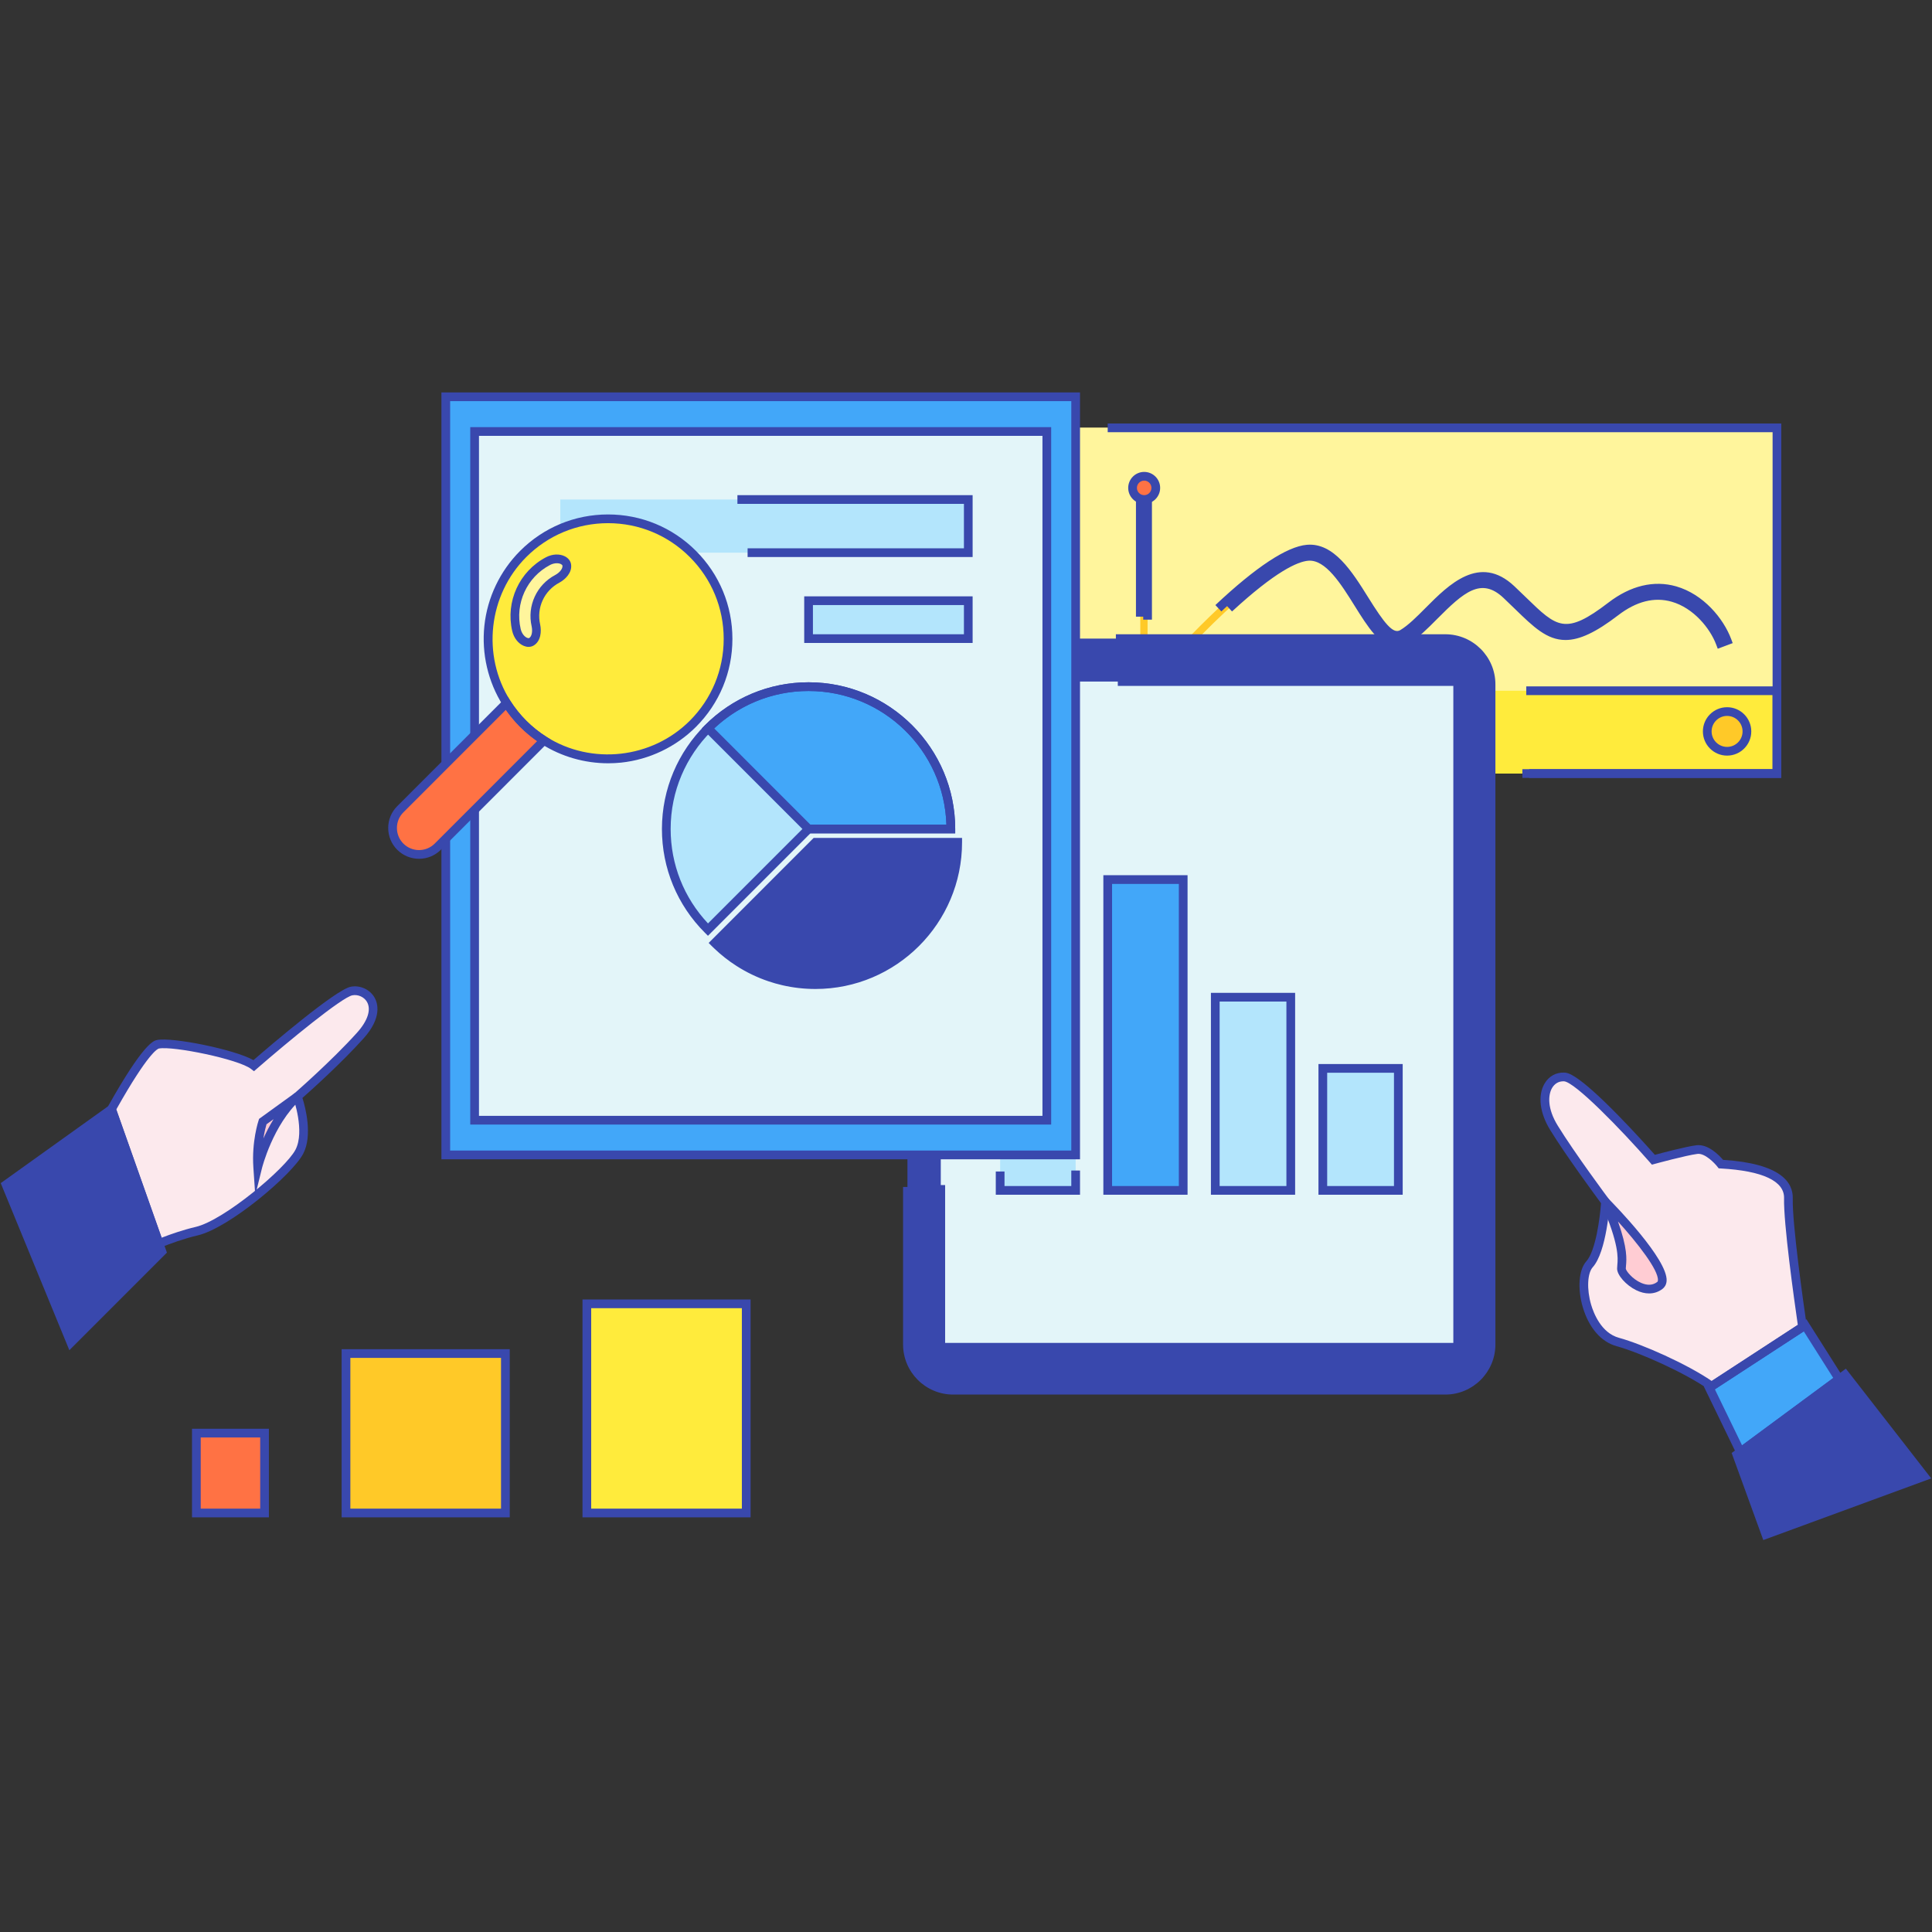 <svg xmlns="http://www.w3.org/2000/svg" xmlns:xlink="http://www.w3.org/1999/xlink" width="500" zoomAndPan="magnify" viewBox="0 0 375 375" height="500" preserveAspectRatio="xMidYMid meet" version="1.0"><rect x="0" y="0" width="375" height="375" fill="#333333" stroke="none"/><defs><clipPath id="c982711d96"><path d="M 85 76.172 L 210 76.172 L 210 226 L 85 226 Z M 85 76.172 " clip-rule="nonzero"/></clipPath><clipPath id="72329e44d1"><path d="M 336.008 265.43 L 374.855 265.43 L 374.855 298.922 L 336.008 298.922 Z M 336.008 265.43 " clip-rule="nonzero"/></clipPath></defs><path fill="#fff59c" d="M 180.051 150.145 L 344.902 150.145 L 344.902 83.047 L 180.051 83.047 L 180.051 150.145 " fill-opacity="1" fill-rule="nonzero"/><path fill="#ffeb3c" d="M 344.902 150.145 L 180.051 150.145 L 180.051 134.074 L 344.902 134.074 L 344.902 150.145 " fill-opacity="1" fill-rule="nonzero"/><path fill="#ffc928" d="M 331.375 141.969 C 331.375 144.094 333.098 145.82 335.227 145.82 C 337.355 145.82 339.078 144.094 339.078 141.969 C 339.078 139.84 337.355 138.113 335.227 138.113 C 333.098 138.113 331.375 139.84 331.375 141.969 " fill-opacity="1" fill-rule="nonzero"/><path fill="#ffc928" d="M 222.742 132.289 L 221.332 132.289 L 221.332 97.52 L 222.742 97.52 L 222.742 132.289 " fill-opacity="1" fill-rule="nonzero"/><path fill="#ff7244" d="M 219.828 94.699 C 219.828 95.945 220.84 96.953 222.086 96.953 C 223.328 96.953 224.34 95.945 224.34 94.699 C 224.34 93.453 223.328 92.445 222.086 92.445 C 220.84 92.445 219.828 93.453 219.828 94.699 " fill-opacity="1" fill-rule="nonzero"/><path fill="#ffc928" d="M 227.262 129.559 L 226.203 128.625 C 226.973 127.758 245.09 107.355 253.723 106.59 C 258.469 106.168 261.867 111.617 264.863 116.426 C 267.973 121.41 270.02 124.34 272.211 123.035 C 273.859 122.059 275.559 120.348 277.359 118.539 C 281.75 114.121 287.215 108.625 293.344 114.391 C 294.16 115.16 294.898 115.875 295.617 116.574 C 301.715 122.496 303.77 124.492 312.723 117.621 C 316.785 114.508 321.066 113.469 325.105 114.629 C 330.121 116.062 333.805 120.539 335.227 124.336 L 333.91 124.828 C 332.648 121.477 329.238 117.277 324.715 115.98 C 321.074 114.938 317.324 115.867 313.578 118.742 C 309.309 122.02 306.352 123.375 303.871 123.375 C 300.598 123.379 298.164 121.012 294.637 117.582 C 293.922 116.895 293.188 116.176 292.379 115.418 C 287.25 110.59 282.93 114.934 278.359 119.531 C 276.492 121.406 274.73 123.18 272.93 124.25 C 269.395 126.352 266.613 121.895 263.668 117.172 C 260.883 112.707 257.727 107.645 253.848 107.992 C 245.766 108.711 227.445 129.352 227.262 129.559 " fill-opacity="1" fill-rule="nonzero"/><path fill="#fff59c" d="M 180.051 150.145 L 344.902 150.145 L 344.902 83.047 L 180.051 83.047 L 180.051 150.145 " fill-opacity="1" fill-rule="nonzero"/><path fill="#ffeb3c" d="M 344.902 150.145 L 180.051 150.145 L 180.051 134.074 L 344.902 134.074 L 344.902 150.145 " fill-opacity="1" fill-rule="nonzero"/><path fill="#ffc928" d="M 331.375 141.969 C 331.375 144.094 333.098 145.82 335.227 145.82 C 337.355 145.82 339.078 144.094 339.078 141.969 C 339.078 139.84 337.355 138.113 335.227 138.113 C 333.098 138.113 331.375 139.84 331.375 141.969 " fill-opacity="1" fill-rule="nonzero"/><path fill="#ffc928" d="M 222.742 132.289 L 221.332 132.289 L 221.332 97.52 L 222.742 97.52 L 222.742 132.289 " fill-opacity="1" fill-rule="nonzero"/><path fill="#ff7244" d="M 219.828 94.699 C 219.828 95.945 220.84 96.953 222.086 96.953 C 223.328 96.953 224.34 95.945 224.34 94.699 C 224.34 93.453 223.328 92.445 222.086 92.445 C 220.84 92.445 219.828 93.453 219.828 94.699 " fill-opacity="1" fill-rule="nonzero"/><path fill="#ffc928" d="M 227.262 129.559 L 226.203 128.625 C 226.973 127.758 245.09 107.355 253.723 106.59 C 258.469 106.168 261.867 111.617 264.863 116.426 C 267.973 121.41 270.02 124.34 272.211 123.035 C 273.859 122.059 275.559 120.348 277.359 118.539 C 281.75 114.121 287.215 108.625 293.344 114.391 C 294.16 115.16 294.898 115.875 295.617 116.574 C 301.715 122.496 303.77 124.492 312.723 117.621 C 316.785 114.508 321.066 113.469 325.105 114.629 C 330.121 116.062 333.805 120.539 335.227 124.336 L 333.91 124.828 C 332.648 121.477 329.238 117.277 324.715 115.98 C 321.074 114.938 317.324 115.867 313.578 118.742 C 309.309 122.02 306.352 123.375 303.871 123.375 C 300.598 123.379 298.164 121.012 294.637 117.582 C 293.922 116.895 293.188 116.176 292.379 115.418 C 287.25 110.59 282.93 114.934 278.359 119.531 C 276.492 121.406 274.73 123.18 272.93 124.25 C 269.395 126.352 266.613 121.895 263.668 117.172 C 260.883 112.707 257.727 107.645 253.848 107.992 C 245.766 108.711 227.445 129.352 227.262 129.559 " fill-opacity="1" fill-rule="nonzero"/><path fill="#fff59c" d="M 180.051 150.145 L 344.902 150.145 L 344.902 83.047 L 180.051 83.047 L 180.051 150.145 " fill-opacity="1" fill-rule="nonzero"/><path fill="#ffeb3c" d="M 344.902 150.145 L 180.051 150.145 L 180.051 134.074 L 344.902 134.074 L 344.902 150.145 " fill-opacity="1" fill-rule="nonzero"/><path fill="#ffc928" d="M 331.375 141.969 C 331.375 144.094 333.098 145.82 335.227 145.82 C 337.355 145.82 339.078 144.094 339.078 141.969 C 339.078 139.84 337.355 138.113 335.227 138.113 C 333.098 138.113 331.375 139.84 331.375 141.969 " fill-opacity="1" fill-rule="nonzero"/><path fill="#ffc928" d="M 222.742 132.289 L 221.332 132.289 L 221.332 97.52 L 222.742 97.52 L 222.742 132.289 " fill-opacity="1" fill-rule="nonzero"/><path fill="#ff7244" d="M 219.828 94.699 C 219.828 95.945 220.84 96.953 222.086 96.953 C 223.328 96.953 224.34 95.945 224.34 94.699 C 224.34 93.453 223.328 92.445 222.086 92.445 C 220.84 92.445 219.828 93.453 219.828 94.699 " fill-opacity="1" fill-rule="nonzero"/><path fill="#ffc928" d="M 227.262 129.559 L 226.203 128.625 C 226.973 127.758 245.09 107.355 253.723 106.59 C 258.469 106.168 261.867 111.617 264.863 116.426 C 267.973 121.41 270.02 124.34 272.211 123.035 C 273.859 122.059 275.559 120.348 277.359 118.539 C 281.75 114.121 287.215 108.625 293.344 114.391 C 294.16 115.16 294.898 115.875 295.617 116.574 C 301.715 122.496 303.77 124.492 312.723 117.621 C 316.785 114.508 321.066 113.469 325.105 114.629 C 330.121 116.062 333.805 120.539 335.227 124.336 L 333.91 124.828 C 332.648 121.477 329.238 117.277 324.715 115.98 C 321.074 114.938 317.324 115.867 313.578 118.742 C 309.309 122.02 306.352 123.375 303.871 123.375 C 300.598 123.379 298.164 121.012 294.637 117.582 C 293.922 116.895 293.188 116.176 292.379 115.418 C 287.25 110.59 282.93 114.934 278.359 119.531 C 276.492 121.406 274.73 123.18 272.93 124.25 C 269.395 126.352 266.613 121.895 263.668 117.172 C 260.883 112.707 257.727 107.645 253.848 107.992 C 245.766 108.711 227.445 129.352 227.262 129.559 " fill-opacity="1" fill-rule="nonzero"/><path fill="#3948ad" d="M 345.746 150.988 L 295.492 150.988 L 295.492 149.297 L 344.059 149.297 L 344.059 83.891 L 215.004 83.891 L 215.004 82.199 L 345.746 82.199 L 345.746 150.988 " fill-opacity="1" fill-rule="nonzero"/><path fill="#3948ad" d="M 345.746 150.988 L 296.809 150.988 L 296.809 149.297 L 344.059 149.297 L 344.059 134.918 L 296.246 134.918 L 296.246 133.227 L 345.746 133.227 L 345.746 150.988 " fill-opacity="1" fill-rule="nonzero"/><path fill="#3948ad" d="M 335.227 138.961 C 333.57 138.961 332.223 140.309 332.223 141.969 C 332.223 143.625 333.57 144.973 335.227 144.973 C 336.887 144.973 338.23 143.625 338.23 141.969 C 338.23 140.309 336.887 138.961 335.227 138.961 Z M 335.227 146.664 C 332.637 146.664 330.531 144.559 330.531 141.969 C 330.531 139.375 332.637 137.27 335.227 137.27 C 337.816 137.27 339.922 139.375 339.922 141.969 C 339.922 144.559 337.816 146.664 335.227 146.664 " fill-opacity="1" fill-rule="nonzero"/><path fill="#3948ad" d="M 223.59 120.273 L 221.898 120.273 L 221.898 119.695 L 220.488 119.695 L 220.488 96.672 L 223.59 96.672 L 223.59 120.273 " fill-opacity="1" fill-rule="nonzero"/><path fill="#3948ad" d="M 222.086 93.289 C 221.309 93.289 220.676 93.922 220.676 94.699 C 220.676 95.477 221.309 96.109 222.086 96.109 C 222.859 96.109 223.492 95.477 223.492 94.699 C 223.492 93.922 222.859 93.289 222.086 93.289 Z M 222.086 97.801 C 220.375 97.801 218.984 96.41 218.984 94.699 C 218.984 92.988 220.375 91.598 222.086 91.598 C 223.793 91.598 225.184 92.988 225.184 94.699 C 225.184 96.41 223.793 97.801 222.086 97.801 " fill-opacity="1" fill-rule="nonzero"/><path fill="#3948ad" d="M 333.414 125.918 L 333.117 125.129 C 331.93 121.965 328.723 118.012 324.484 116.797 C 321.113 115.828 317.617 116.711 314.094 119.414 C 309.758 122.738 306.605 124.223 303.871 124.223 C 300.254 124.223 297.652 121.695 294.047 118.191 L 294.012 118.156 C 293.312 117.477 292.594 116.777 291.801 116.031 C 287.484 111.977 284.109 114.945 278.957 120.129 C 277.055 122.043 275.254 123.852 273.363 124.977 C 272.578 125.441 271.832 125.652 271.117 125.652 C 267.961 125.652 265.422 121.582 262.953 117.621 C 260.297 113.363 257.293 108.543 253.922 108.836 C 251.855 109.02 247.609 110.879 239.137 118.684 L 238.18 117.645 C 237.812 117.98 237.441 118.328 237.066 118.68 L 235.906 117.445 C 243.801 110.027 249.77 106.094 253.648 105.746 C 258.902 105.281 262.449 110.961 265.578 115.973 C 268.668 120.93 270.383 123.141 271.781 122.309 C 273.332 121.387 274.996 119.715 276.754 117.945 C 281.164 113.512 287.195 107.445 293.922 113.773 C 294.754 114.555 295.523 115.305 296.203 115.965 C 302.219 121.809 303.836 123.375 312.207 116.953 C 316.492 113.668 321.031 112.582 325.34 113.812 C 330.637 115.332 334.52 120.043 336.02 124.039 L 336.316 124.828 L 333.414 125.918 " fill-opacity="1" fill-rule="nonzero"/><path fill="#3948ad" d="M 184.551 123.953 L 280.992 123.953 C 285.641 123.953 289.41 127.723 289.41 132.371 L 289.41 261.418 C 289.41 266.066 285.641 269.836 280.992 269.836 L 184.551 269.836 C 179.902 269.836 176.133 266.066 176.133 261.418 L 176.133 132.371 C 176.133 127.723 179.902 123.953 184.551 123.953 " fill-opacity="1" fill-rule="nonzero"/><path fill="#e3f5f9" d="M 182.605 132.289 L 282.938 132.289 L 282.938 261.5 L 182.605 261.5 L 182.605 132.289 " fill-opacity="1" fill-rule="nonzero"/><path fill="#b3e5fc" d="M 208.781 184.254 L 194.129 184.254 L 194.129 231.055 L 208.781 231.055 L 208.781 184.254 " fill-opacity="1" fill-rule="nonzero"/><path fill="#42a7f9" d="M 229.66 170.723 L 215.004 170.723 L 215.004 231.055 L 229.66 231.055 L 229.66 170.723 " fill-opacity="1" fill-rule="nonzero"/><path fill="#b3e5fc" d="M 250.535 193.559 L 235.883 193.559 L 235.883 231.055 L 250.535 231.055 L 250.535 193.559 " fill-opacity="1" fill-rule="nonzero"/><path fill="#b3e5fc" d="M 271.414 207.371 L 256.762 207.371 L 256.762 231.055 L 271.414 231.055 L 271.414 207.371 " fill-opacity="1" fill-rule="nonzero"/><path fill="#3948ad" d="M 280.531 270.684 L 185.008 270.684 C 179.648 270.684 175.285 266.32 175.285 260.957 L 175.285 230.395 L 176.977 230.395 L 176.977 260.957 C 176.977 265.387 180.582 268.992 185.008 268.992 L 280.531 268.992 C 284.965 268.992 288.566 265.387 288.566 260.957 L 288.566 132.832 C 288.566 128.402 284.965 124.797 280.531 124.797 L 216.59 124.797 L 216.59 123.109 L 280.531 123.109 C 285.895 123.109 290.258 127.469 290.258 132.832 L 290.258 260.957 C 290.258 266.32 285.895 270.684 280.531 270.684 " fill-opacity="1" fill-rule="nonzero"/><path fill="#3948ad" d="M 283.781 262.348 L 181.758 262.348 L 181.758 230.02 L 183.449 230.02 L 183.449 260.656 L 282.09 260.656 L 282.09 133.133 L 216.965 133.133 L 216.965 131.441 L 283.781 131.441 L 283.781 262.348 " fill-opacity="1" fill-rule="nonzero"/><path fill="#3948ad" d="M 209.629 231.898 L 193.281 231.898 L 193.281 227.387 L 194.973 227.387 L 194.973 230.207 L 207.938 230.207 L 207.938 227.199 L 209.629 227.199 L 209.629 231.898 " fill-opacity="1" fill-rule="nonzero"/><path fill="#3948ad" d="M 215.852 230.207 L 228.812 230.207 L 228.812 171.57 L 215.852 171.57 Z M 230.504 231.898 L 214.16 231.898 L 214.16 169.875 L 230.504 169.875 L 230.504 231.898 " fill-opacity="1" fill-rule="nonzero"/><path fill="#3948ad" d="M 236.73 230.207 L 249.691 230.207 L 249.691 194.402 L 236.73 194.402 Z M 251.383 231.898 L 235.039 231.898 L 235.039 192.711 L 251.383 192.711 L 251.383 231.898 " fill-opacity="1" fill-rule="nonzero"/><path fill="#3948ad" d="M 257.605 230.207 L 270.57 230.207 L 270.57 208.219 L 257.605 208.219 Z M 272.262 231.898 L 255.914 231.898 L 255.914 206.527 L 272.262 206.527 L 272.262 231.898 " fill-opacity="1" fill-rule="nonzero"/><path fill="#42a7f9" d="M 208.781 224.168 L 86.527 224.168 L 86.527 77.016 L 208.781 77.016 L 208.781 224.168 " fill-opacity="1" fill-rule="nonzero"/><path fill="#e3f5f9" d="M 203.184 217.434 L 92.125 217.434 L 92.125 83.754 L 203.184 83.754 L 203.184 217.434 " fill-opacity="1" fill-rule="nonzero"/><path fill="#b3e5fc" d="M 187.941 107.273 L 108.754 107.273 L 108.754 96.953 L 187.941 96.953 L 187.941 107.273 " fill-opacity="1" fill-rule="nonzero"/><path fill="#b3e5fc" d="M 156.941 123.953 L 187.941 123.953 L 187.941 116.594 L 156.941 116.594 L 156.941 123.953 " fill-opacity="1" fill-rule="nonzero"/><path fill="#b3e5fc" d="M 184.559 160.902 L 156.941 160.902 L 137.414 180.441 C 132.418 175.441 129.328 168.535 129.328 160.902 C 129.328 145.648 141.691 133.277 156.941 133.277 C 172.195 133.277 184.559 145.648 184.559 160.902 " fill-opacity="1" fill-rule="nonzero"/><path fill="#3948ad" d="M 185.891 163.484 C 185.891 178.746 173.523 191.113 158.273 191.113 C 156.129 191.113 154.043 190.867 152.039 190.406 C 151.594 190.305 151.152 190.188 150.715 190.066 C 150.277 189.941 149.844 189.805 149.418 189.66 C 147.277 188.938 145.258 187.957 143.391 186.762 C 143.016 186.52 142.648 186.273 142.285 186.016 C 141.926 185.762 141.57 185.496 141.223 185.223 C 140.527 184.676 139.859 184.098 139.219 183.484 C 139.062 183.332 138.898 183.176 138.746 183.023 L 158.273 163.484 L 185.891 163.484 " fill-opacity="1" fill-rule="nonzero"/><path fill="#42a7f9" d="M 184.559 160.902 L 156.941 160.902 L 137.414 141.371 C 142.414 136.367 149.316 133.277 156.941 133.277 C 172.195 133.277 184.559 145.648 184.559 160.902 " fill-opacity="1" fill-rule="nonzero"/><g clip-path="url(#c982711d96)"><path fill="#3948ad" d="M 87.371 223.324 L 207.938 223.324 L 207.938 77.863 L 87.371 77.863 Z M 209.629 225.016 L 85.68 225.016 L 85.68 76.172 L 209.629 76.172 L 209.629 225.016 " fill-opacity="1" fill-rule="nonzero"/></g><path fill="#3948ad" d="M 92.969 216.586 L 202.34 216.586 L 202.34 84.598 L 92.969 84.598 Z M 204.031 218.277 L 91.277 218.277 L 91.277 82.906 L 204.031 82.906 L 204.031 218.277 " fill-opacity="1" fill-rule="nonzero"/><path fill="#3948ad" d="M 188.785 108.117 L 145.109 108.117 L 145.109 106.426 L 187.098 106.426 L 187.098 97.801 L 143.133 97.801 L 143.133 96.109 L 188.785 96.109 L 188.785 108.117 " fill-opacity="1" fill-rule="nonzero"/><path fill="#3948ad" d="M 157.789 123.109 L 187.098 123.109 L 187.098 117.441 L 157.789 117.441 Z M 188.785 124.797 L 156.098 124.797 L 156.098 115.75 L 188.785 115.75 L 188.785 124.797 " fill-opacity="1" fill-rule="nonzero"/><path fill="#3948ad" d="M 156.941 134.121 C 142.18 134.121 130.172 146.137 130.172 160.902 C 130.172 167.777 132.742 174.25 137.422 179.234 L 156.594 160.059 L 183.699 160.059 C 183.254 145.68 171.422 134.121 156.941 134.121 Z M 137.414 181.637 L 136.816 181.039 C 131.441 175.66 128.48 168.512 128.48 160.902 C 128.48 145.203 141.25 132.43 156.941 132.43 C 172.637 132.43 185.406 145.203 185.406 160.902 L 185.406 161.75 L 157.293 161.75 L 137.414 181.637 " fill-opacity="1" fill-rule="nonzero"/><path fill="#3948ad" d="M 139.949 183.012 C 140.508 183.539 141.113 184.059 141.746 184.559 C 142.082 184.82 142.43 185.082 142.777 185.328 C 143.133 185.582 143.492 185.824 143.844 186.047 C 145.672 187.219 147.637 188.168 149.688 188.859 C 150.133 189.008 150.547 189.137 150.945 189.25 C 151.402 189.383 151.82 189.488 152.227 189.582 C 154.199 190.035 156.234 190.27 158.273 190.27 C 172.754 190.27 184.582 178.711 185.031 164.332 L 158.625 164.332 Z M 158.273 191.961 C 156.105 191.961 153.945 191.715 151.848 191.23 C 151.414 191.133 150.969 191.016 150.48 190.879 C 150.059 190.758 149.621 190.621 149.148 190.465 C 146.965 189.727 144.875 188.719 142.934 187.473 C 142.559 187.234 142.176 186.977 141.797 186.707 C 141.43 186.445 141.062 186.168 140.703 185.887 C 139.969 185.309 139.273 184.707 138.637 184.094 C 138.473 183.938 138.309 183.781 138.148 183.621 L 137.551 183.023 L 157.926 162.641 L 186.734 162.641 L 186.734 163.484 C 186.734 179.188 173.969 191.961 158.273 191.961 " fill-opacity="1" fill-rule="nonzero"/><path fill="#3948ad" d="M 157.293 160.059 L 183.699 160.059 C 183.254 145.68 171.422 134.121 156.941 134.121 C 150.074 134.121 143.602 136.691 138.621 141.379 Z M 185.406 161.75 L 156.594 161.75 L 136.219 141.371 L 136.816 140.77 C 142.195 135.395 149.34 132.43 156.941 132.43 C 172.637 132.43 185.406 145.203 185.406 160.902 L 185.406 161.75 " fill-opacity="1" fill-rule="nonzero"/><path fill="#ff7244" d="M 106.332 135.324 L 106.707 135.699 C 108.613 137.602 108.613 140.688 106.707 142.594 L 84.781 164.531 C 82.879 166.434 79.793 166.434 77.891 164.531 L 77.516 164.152 C 75.613 162.25 75.613 159.164 77.516 157.262 L 99.445 135.324 C 101.348 133.422 104.43 133.422 106.332 135.324 " fill-opacity="1" fill-rule="nonzero"/><path fill="#ffeb3c" d="M 101.551 107.531 C 92.453 116.629 92.453 131.387 101.551 140.484 C 110.645 149.586 125.395 149.586 134.492 140.484 C 143.586 131.387 143.586 116.629 134.492 107.531 C 125.395 98.43 110.645 98.43 101.551 107.531 " fill-opacity="1" fill-rule="nonzero"/><path fill="#fff59c" d="M 106.363 108.918 C 101.559 111.445 99.02 116.98 100.238 122.27 C 100.668 124.148 102.285 125.129 103.184 124.547 C 104.09 123.973 104.273 122.59 104.02 121.406 C 103.195 117.816 104.914 114.062 108.176 112.348 C 109.234 111.766 110.16 110.727 110.008 109.664 C 109.859 108.605 108.062 108.02 106.363 108.918 " fill-opacity="1" fill-rule="nonzero"/><path fill="#3948ad" d="M 98.188 137.777 L 78.301 157.672 C 77.488 158.48 77.043 159.562 77.043 160.707 C 77.043 161.855 77.488 162.934 78.301 163.746 C 79.973 165.418 82.695 165.418 84.371 163.746 L 104.258 143.848 C 103.082 143.031 101.973 142.102 100.953 141.082 C 99.934 140.062 99.008 138.953 98.188 137.777 Z M 81.336 166.691 C 79.805 166.691 78.27 166.109 77.105 164.941 C 75.973 163.809 75.352 162.309 75.352 160.707 C 75.352 159.109 75.973 157.605 77.102 156.477 L 98.469 135.102 L 99.035 135.996 C 99.922 137.395 100.969 138.703 102.148 139.887 C 103.328 141.066 104.637 142.113 106.035 143 L 106.93 143.566 L 85.566 164.941 C 84.402 166.109 82.867 166.691 81.336 166.691 " fill-opacity="1" fill-rule="nonzero"/><path fill="#3948ad" d="M 118.02 101.547 C 112.023 101.547 106.387 103.887 102.148 108.125 C 94.789 115.488 93.477 127.211 99.035 135.996 C 99.922 137.395 100.969 138.703 102.148 139.887 C 103.328 141.066 104.637 142.113 106.035 143 C 114.82 148.559 126.535 147.25 133.895 139.887 C 138.133 135.645 140.469 130.004 140.469 124.008 C 140.469 118.008 138.133 112.367 133.895 108.129 C 129.656 103.887 124.016 101.547 118.02 101.547 Z M 118.047 148.152 C 113.488 148.152 108.98 146.863 105.133 144.43 C 103.629 143.48 102.223 142.352 100.953 141.082 C 99.684 139.812 98.559 138.406 97.605 136.898 C 94.723 132.344 93.449 126.863 94.016 121.469 C 94.59 115.992 97.055 110.828 100.953 106.93 C 105.512 102.371 111.574 99.855 118.02 99.855 C 124.469 99.855 130.531 102.371 135.09 106.93 C 139.648 111.492 142.16 117.555 142.16 124.008 C 142.16 130.457 139.648 136.52 135.09 141.082 C 131.191 144.98 126.031 147.445 120.559 148.023 C 119.723 148.109 118.883 148.152 118.047 148.152 " fill-opacity="1" fill-rule="nonzero"/><path fill="#3948ad" d="M 108.074 109.324 C 107.68 109.324 107.219 109.422 106.758 109.664 L 106.754 109.668 C 102.266 112.027 99.922 117.133 101.062 122.082 C 101.277 123.008 101.848 123.613 102.316 123.805 C 102.488 123.875 102.645 123.887 102.723 123.836 C 103.211 123.527 103.406 122.582 103.195 121.586 C 102.277 117.613 104.164 113.5 107.781 111.598 C 108.664 111.117 109.254 110.352 109.172 109.785 C 109.156 109.688 109.043 109.578 108.879 109.492 C 108.676 109.387 108.398 109.324 108.074 109.324 Z M 102.594 125.559 C 102.297 125.559 101.988 125.496 101.684 125.371 C 100.594 124.93 99.727 123.816 99.418 122.461 C 98.105 116.766 100.797 110.891 105.969 108.168 C 107.199 107.52 108.609 107.453 109.652 107.988 C 110.32 108.332 110.754 108.898 110.844 109.547 C 111.074 111.121 109.77 112.441 108.578 113.09 C 105.629 114.641 104.098 117.98 104.844 121.219 C 105.129 122.555 104.984 124.406 103.637 125.262 C 103.332 125.457 102.973 125.559 102.594 125.559 " fill-opacity="1" fill-rule="nonzero"/><path fill="#fce9ed" d="M 19.586 219.043 C 19.586 219.043 27.852 203.254 30.672 202.691 C 33.488 202.125 46.641 204.758 49.27 206.824 C 49.27 206.824 65.238 192.918 68.242 192.355 C 71.25 191.789 75.008 195.359 69.934 200.996 C 64.863 206.637 57.723 212.84 57.723 212.84 C 57.723 212.84 60.164 219.605 58.102 223.551 C 56.031 227.5 43.82 237.648 38.188 238.965 C 32.551 240.281 26.914 243.098 26.914 243.098 L 19.586 219.043 " fill-opacity="1" fill-rule="nonzero"/><path fill="#ffccd3" d="M 57.723 212.84 L 51.008 217.695 C 51.008 217.695 49.684 221.586 50.02 226.559 C 50.02 226.559 52.129 217.957 57.723 212.84 " fill-opacity="1" fill-rule="nonzero"/><path fill="#3948ad" d="M 1.176 229.941 L 13.762 260.578 L 31.422 242.91 L 21.652 215.281 L 1.176 229.941 " fill-opacity="1" fill-rule="nonzero"/><path fill="#3948ad" d="M 22.57 215.348 L 31.375 240.238 C 33.164 239.543 35.562 238.711 37.992 238.141 C 43.484 236.855 55.441 226.801 57.352 223.16 C 59.223 219.582 56.949 213.191 56.926 213.125 L 56.73 212.582 L 57.168 212.199 C 57.238 212.137 64.328 205.965 69.309 200.434 C 71.371 198.137 72.078 195.973 71.242 194.488 C 70.703 193.527 69.512 192.977 68.398 193.188 C 66.375 193.566 55.93 202.145 49.824 207.465 L 49.297 207.922 L 48.746 207.492 C 46.336 205.594 33.531 202.98 30.836 203.52 C 30.648 203.555 28.832 204.207 22.57 215.348 Z M 30.367 242.465 L 21.254 216.691 L 18.762 218.695 L 20.887 214.891 C 27.883 202.383 29.855 201.988 30.504 201.859 C 33.434 201.273 45.48 203.68 49.195 205.77 C 52.215 203.152 65.152 192.074 68.09 191.523 C 69.918 191.18 71.82 192.059 72.719 193.66 C 73.289 194.68 74.227 197.488 70.562 201.562 C 66.223 206.387 60.32 211.676 58.703 213.105 C 59.254 214.863 60.727 220.355 58.848 223.945 C 56.723 228.004 44.477 238.363 38.379 239.785 C 35.656 240.426 32.965 241.414 31.188 242.133 L 30.367 242.465 " fill-opacity="1" fill-rule="nonzero"/><path fill="#3948ad" d="M 51.73 218.219 C 51.602 218.652 51.34 219.633 51.125 220.977 C 51.66 219.793 52.312 218.508 53.102 217.227 Z M 49.547 232.031 L 49.18 226.617 C 48.832 221.531 50.152 217.59 50.207 217.426 L 50.293 217.168 L 57.227 212.152 L 58.293 213.465 C 52.961 218.344 50.863 226.676 50.844 226.762 L 49.547 232.031 " fill-opacity="1" fill-rule="nonzero"/><path fill="#3948ad" d="M 2.215 230.242 L 14.062 259.082 L 30.449 242.691 L 21.23 216.625 Z M 13.461 262.074 L 0.141 229.645 L 21.121 214.625 L 22.051 213.875 L 32.398 243.133 L 13.461 262.074 " fill-opacity="1" fill-rule="nonzero"/><path fill="#fce9ed" d="M 350.086 259.074 C 350.086 259.074 346.988 238.496 347.129 232.574 C 347.27 226.652 336.562 226.094 334.027 225.953 C 334.027 225.953 331.629 222.848 329.375 223.133 C 327.121 223.41 320.922 225.105 320.922 225.105 C 320.922 225.105 306.973 209.176 303.594 209.035 C 300.211 208.895 298.238 213.406 301.617 218.902 C 305 224.398 311.621 233.281 311.621 233.281 C 311.621 233.281 311.059 242.582 308.523 245.402 C 305.988 248.223 307.82 258.793 314.02 260.484 C 320.219 262.176 333.039 268.379 334.59 271.34 L 350.086 259.074 " fill-opacity="1" fill-rule="nonzero"/><path fill="#ffccd3" d="M 311.621 233.281 C 311.621 233.281 325.289 247.094 322.191 249.488 C 319.09 251.887 314.719 247.656 314.719 246.246 C 314.719 244.84 315.711 242.723 311.621 233.281 " fill-opacity="1" fill-rule="nonzero"/><path fill="#42a7f9" d="M 350.371 257.242 L 331.77 269.363 L 338.816 283.883 L 358.398 269.93 L 350.371 257.242 " fill-opacity="1" fill-rule="nonzero"/><path fill="#3948ad" d="M 342.762 297.84 L 373.477 286.562 L 358.121 266.828 L 337.125 282.332 L 342.762 297.84 " fill-opacity="1" fill-rule="nonzero"/><path fill="#3948ad" d="M 303.441 209.879 C 302.52 209.879 301.75 210.332 301.258 211.172 C 300.457 212.543 300.32 215.176 302.34 218.457 C 305.66 223.859 312.234 232.684 312.301 232.773 L 312.484 233.023 L 312.465 233.332 C 312.441 233.723 311.855 242.965 309.148 245.969 C 308.098 247.137 307.965 250.266 308.836 253.238 C 309.312 254.859 310.793 258.727 314.242 259.668 C 318.82 260.918 327.48 264.781 332.238 268.047 L 348.953 257.16 C 348.199 251.98 346.168 237.422 346.285 232.555 C 346.363 229.246 342.129 227.258 334.039 226.801 L 333.594 226.773 L 333.355 226.469 C 332.812 225.766 330.922 223.793 329.48 223.969 C 327.312 224.242 321.207 225.902 321.145 225.922 L 320.633 226.059 L 320.285 225.66 C 314.594 219.16 305.641 209.969 303.555 209.879 C 303.516 209.879 303.477 209.879 303.441 209.879 Z M 332.199 270.094 L 331.727 269.758 C 327.305 266.578 318.305 262.531 313.797 261.301 C 310.789 260.48 308.391 257.715 307.215 253.715 C 306.156 250.109 306.434 246.457 307.895 244.836 C 309.742 242.785 310.562 236.258 310.758 233.535 C 309.656 232.047 303.941 224.293 300.898 219.344 C 298.848 216.016 298.438 212.637 299.801 210.316 C 300.633 208.898 302.023 208.121 303.625 208.191 C 304.293 208.219 306.074 208.293 314.129 216.531 C 317.301 219.773 320.227 223.043 321.207 224.152 C 322.754 223.738 327.34 222.531 329.27 222.293 C 331.551 222.008 333.699 224.254 334.445 225.129 C 345.746 225.836 348.047 229.57 347.973 232.594 C 347.855 237.512 350.031 252.863 350.703 257.449 L 350.781 257.984 L 332.199 270.094 " fill-opacity="1" fill-rule="nonzero"/><path fill="#3948ad" d="M 314.047 237.082 C 315.91 242.305 315.719 244.43 315.605 245.68 C 315.582 245.902 315.566 246.09 315.566 246.246 C 315.609 246.684 316.844 248.27 318.555 249.012 C 319.773 249.543 320.824 249.477 321.676 248.82 C 321.707 248.793 321.785 248.734 321.801 248.508 C 321.934 246.512 317.859 241.309 314.047 237.082 Z M 320.086 251.055 C 319.285 251.055 318.438 250.848 317.578 250.422 C 315.605 249.453 313.879 247.504 313.879 246.246 C 313.879 246.016 313.898 245.777 313.922 245.527 C 314.047 244.141 314.281 241.555 310.848 233.617 L 309.062 229.488 L 312.223 232.684 C 313.406 233.879 323.762 244.473 323.488 248.621 C 323.434 249.434 323.035 249.906 322.707 250.16 C 321.934 250.758 321.043 251.055 320.086 251.055 " fill-opacity="1" fill-rule="nonzero"/><path fill="#3948ad" d="M 332.855 269.664 L 338.133 280.539 L 355.836 267.461 L 350.113 258.418 Z M 337.5 283.109 L 330.688 269.066 L 331.758 268.363 L 350.625 256.066 L 358.109 267.887 L 337.5 283.109 " fill-opacity="1" fill-rule="nonzero"/><g clip-path="url(#72329e44d1)"><path fill="#3948ad" d="M 338.137 282.637 L 343.266 296.754 L 372.098 286.168 L 357.957 267.996 L 357.473 268.355 Z M 342.254 298.926 L 336.113 282.027 L 358.281 265.656 L 374.855 286.957 L 342.254 298.926 " fill-opacity="1" fill-rule="nonzero"/></g><path fill="#ffeb3c" d="M 113.906 253.074 L 144.844 253.074 L 144.844 293.668 L 113.906 293.668 L 113.906 253.074 " fill-opacity="1" fill-rule="nonzero"/><path fill="#ffc928" d="M 67.16 262.719 L 98.094 262.719 L 98.094 293.668 L 67.16 293.668 L 67.16 262.719 " fill-opacity="1" fill-rule="nonzero"/><path fill="#ff7244" d="M 38.113 278.164 L 51.348 278.164 L 51.348 293.668 L 38.113 293.668 L 38.113 278.164 " fill-opacity="1" fill-rule="nonzero"/><path fill="#3948ad" d="M 143.996 292.824 L 114.75 292.824 L 114.75 253.918 L 143.996 253.918 Z M 113.062 294.516 L 145.688 294.516 L 145.688 252.227 L 113.062 252.227 L 113.062 294.516 " fill-opacity="1" fill-rule="nonzero"/><path fill="#3948ad" d="M 97.25 292.824 L 68.004 292.824 L 68.004 263.566 L 97.25 263.566 Z M 66.312 294.516 L 98.941 294.516 L 98.941 261.875 L 66.312 261.875 L 66.312 294.516 " fill-opacity="1" fill-rule="nonzero"/><path fill="#3948ad" d="M 50.504 292.824 L 38.961 292.824 L 38.961 279.012 L 50.504 279.012 Z M 37.27 294.516 L 52.191 294.516 L 52.191 277.32 L 37.27 277.32 L 37.27 294.516 " fill-opacity="1" fill-rule="nonzero"/></svg>